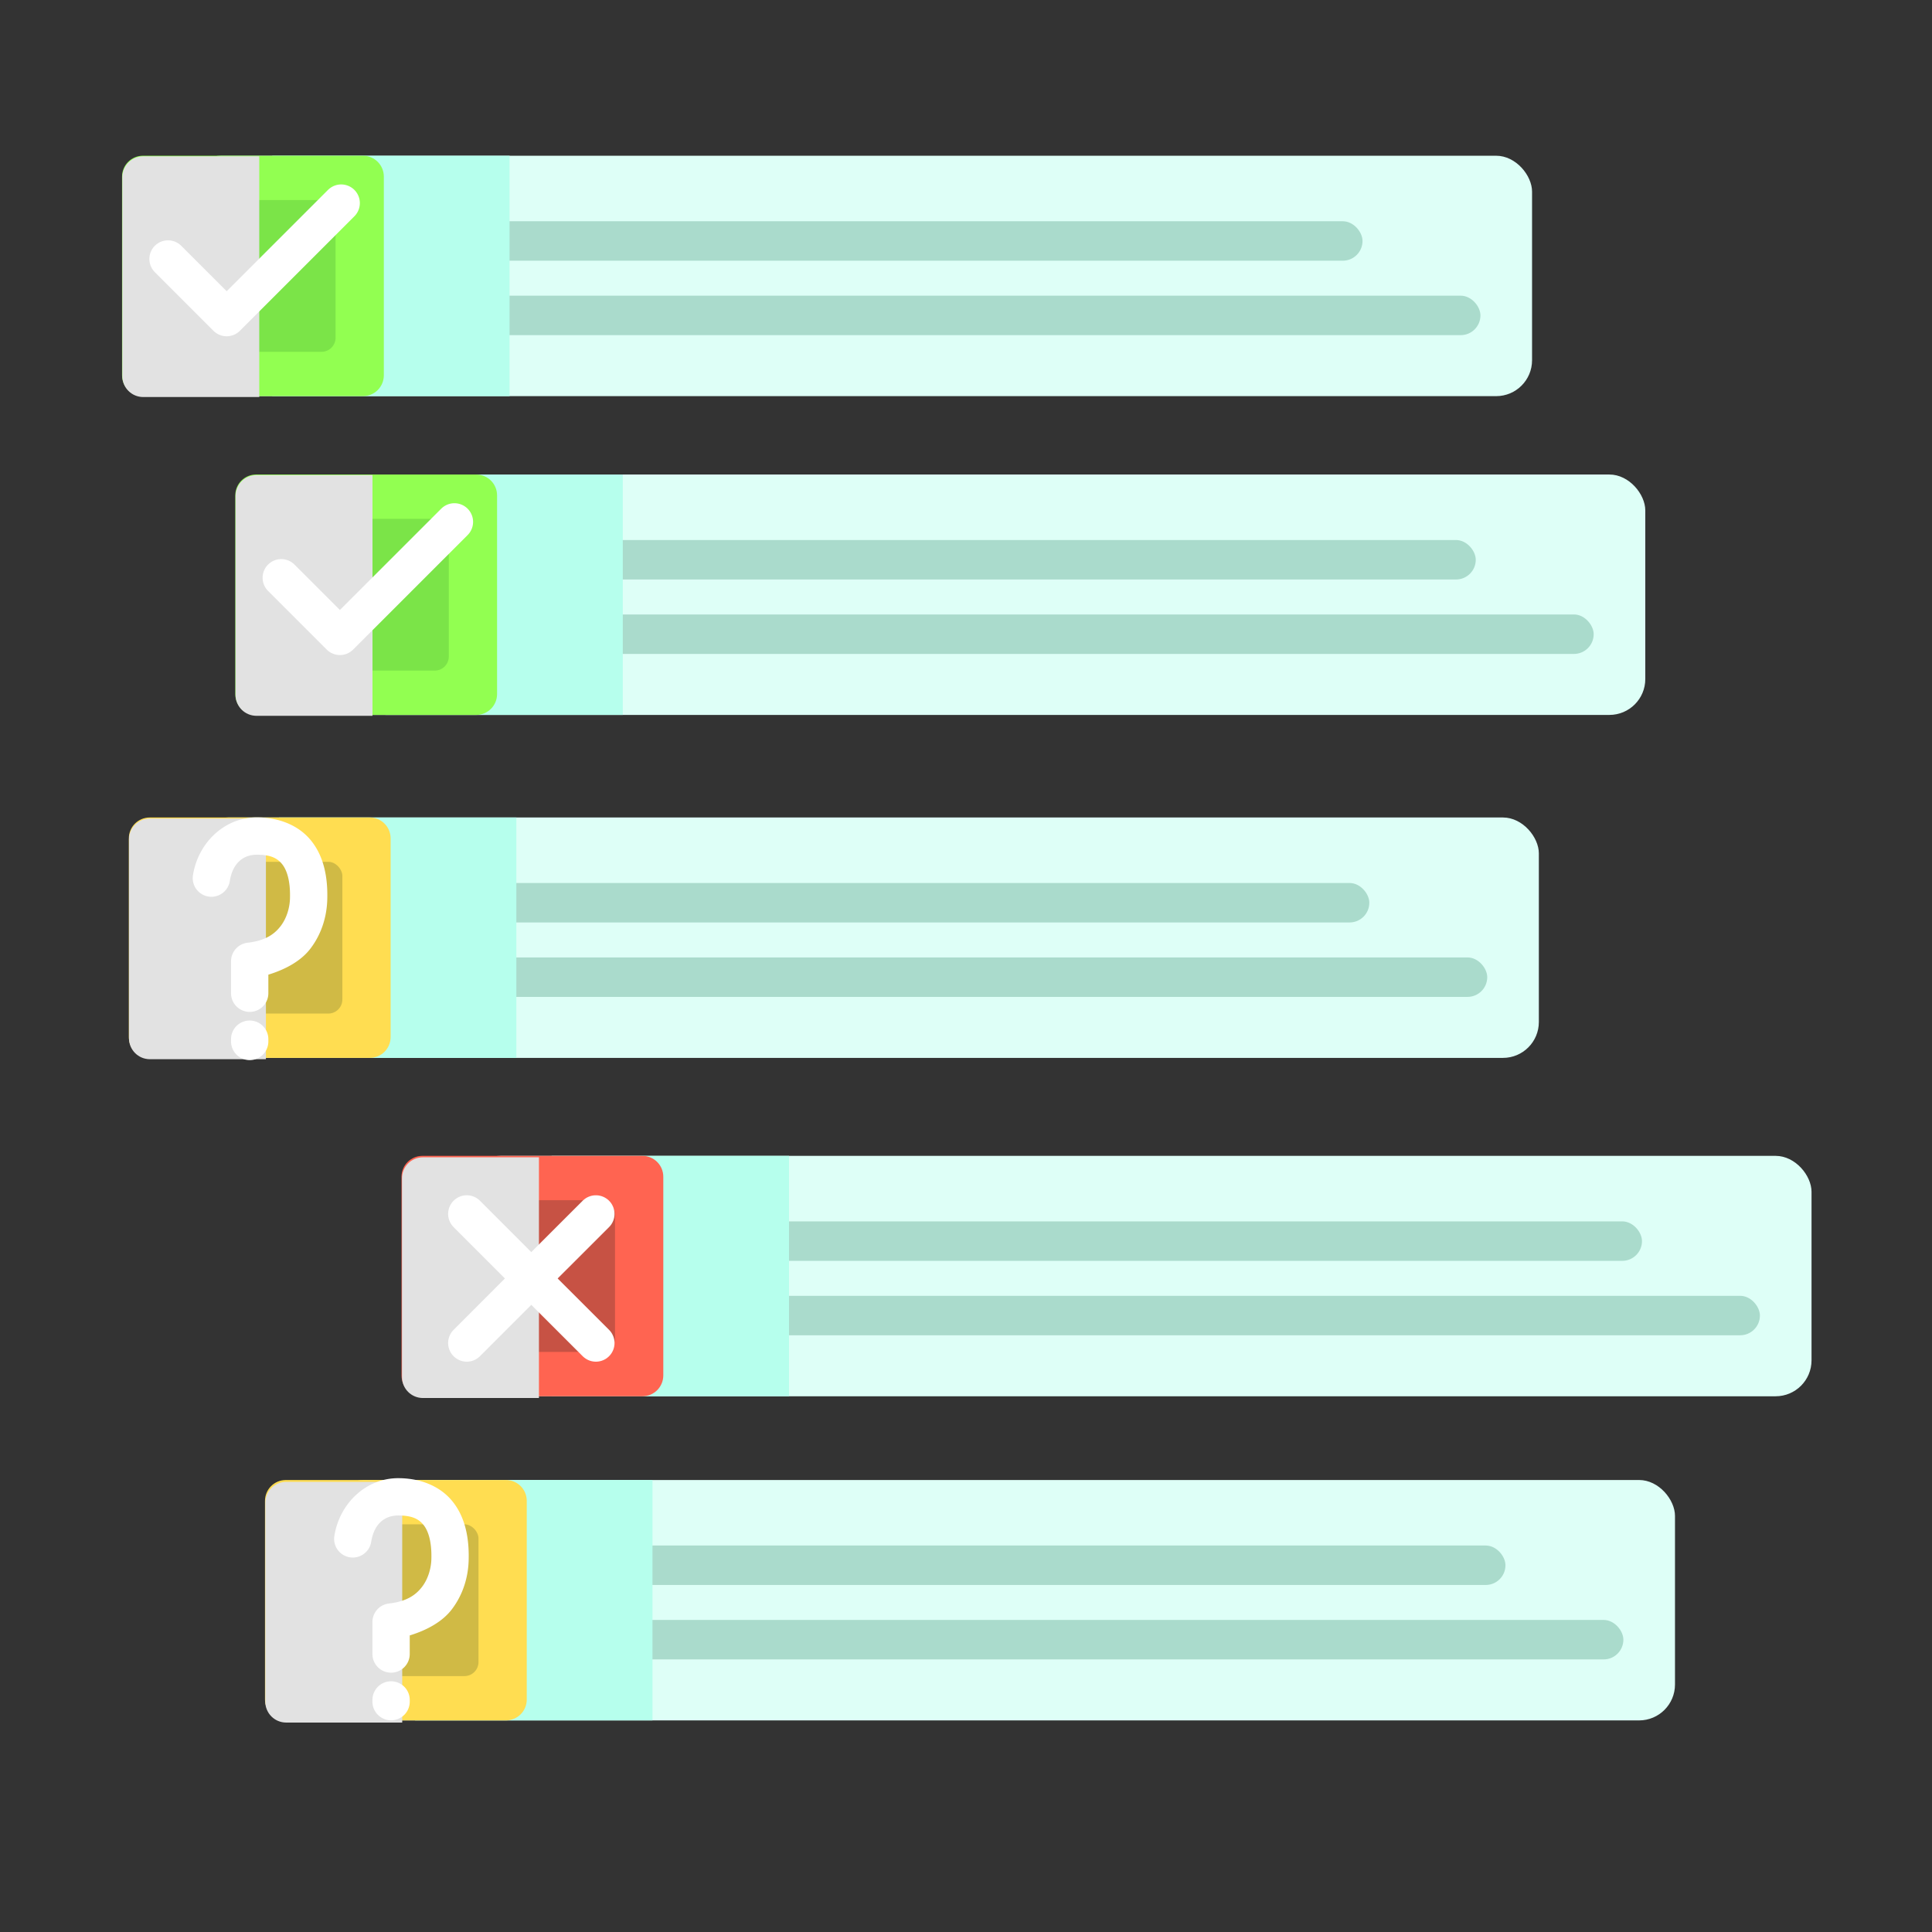 <?xml version="1.0" encoding="UTF-8" standalone="no"?>
<!-- Created with Inkscape (http://www.inkscape.org/) -->

<svg
   width="1000"
   height="1000"
   viewBox="0 0 264.583 264.583"
   version="1.1"
   id="svg5"
   inkscape:version="1.1.2 (b8e25be833, 2022-02-05)"
   sodipodi:docname="tasks.svg"
   xmlns:inkscape="http://www.inkscape.org/namespaces/inkscape"
   xmlns:sodipodi="http://sodipodi.sourceforge.net/DTD/sodipodi-0.dtd"
   xmlns="http://www.w3.org/2000/svg"
   xmlns:svg="http://www.w3.org/2000/svg">
  <rect x="0" y="0" width="264.583" height="264.583" fill="#333333" stroke="none"/>
  <sodipodi:namedview
     id="namedview7"
     pagecolor="#ffffff"
     bordercolor="#666666"
     borderopacity="1.0"
     inkscape:pageshadow="2"
     inkscape:pageopacity="0.0"
     inkscape:pagecheckerboard="0"
     inkscape:document-units="mm"
     showgrid="false"
     inkscape:snap-intersection-paths="true"
     inkscape:snap-midpoints="true"
     inkscape:object-nodes="true"
     inkscape:snap-nodes="false"
     inkscape:zoom="0.38529391"
     inkscape:cx="359.46584"
     inkscape:cy="425.64908"
     inkscape:window-width="1366"
     inkscape:window-height="705"
     inkscape:window-x="-8"
     inkscape:window-y="-8"
     inkscape:window-maximized="1"
     inkscape:current-layer="g1352"
     inkscape:object-paths="true"
     inkscape:snap-smooth-nodes="true"
     height="736mm"
     units="px" />
  <defs
     id="defs2">
    <filter
       id="mask-powermask-path-effect14345_inverse"
       inkscape:label="filtermask-powermask-path-effect14345"
       style="color-interpolation-filters:sRGB"
       height="100"
       width="100"
       x="-50"
       y="-50">
      <feColorMatrix
         id="mask-powermask-path-effect14345_primitive1"
         values="1"
         type="saturate"
         result="fbSourceGraphic" />
      <feColorMatrix
         id="mask-powermask-path-effect14345_primitive2"
         values="-1 0 0 0 1 0 -1 0 0 1 0 0 -1 0 1 0 0 0 1 0 "
         in="fbSourceGraphic" />
    </filter>
    <mask
       maskUnits="userSpaceOnUse"
       id="mask31527">
      <path
         style="fill:#92ff51;fill-opacity:1;stroke:#abff3e;stroke-width:0;stroke-linecap:round;stroke-opacity:1"
         id="path31529"
         width="26.382"
         height="24.226"
         x="35.48"
         y="35.48"
         ry="2.106"
         sodipodi:type="rect"
         d="M 37.586,35.48 H 59.755 c 1.167,0 2.106,0.939 2.106,2.106 v 20.014 c 0,1.167 -0.939,2.106 -2.106,2.106 H 37.586 c -1.167,0 -2.106,-0.939 -2.106,-2.106 V 37.586 c 0,-1.167 0.939,-2.106 2.106,-2.106 z"
         mask="none" />
    </mask>
    <mask
       maskUnits="userSpaceOnUse"
       id="mask39122">
      <rect
         style="fill:#c5fff9;fill-opacity:1;stroke:#000000;stroke-width:0;stroke-linecap:round"
         id="rect39124"
         width="140.109"
         height="24.226"
         x="41.868"
         y="35.48"
         ry="3.618"
         transform="rotate(-19.905)" />
    </mask>
  </defs>
  <g
     inkscape:label="Layer 1"
     inkscape:groupmode="layer"
     id="layer1"
     style="display:none"
     sodipodi:insensitive="true">
    <g
       id="g63326"
       transform="matrix(1.359,0,0,1.359,-15.997,16.767)">
      <g
         id="g46116">
        <g
           id="g46120">
          <rect
             style="fill:#defff7;fill-opacity:1;stroke:#000000;stroke-width:0;stroke-linecap:round"
             id="rect40556"
             width="135.701"
             height="24.226"
             x="41.868"
             y="35.48"
             ry="3.618" />
        </g>
        <rect
           style="fill:#aadbcc;fill-opacity:1;stroke:#19ee00;stroke-width:0;stroke-linecap:round;stroke-linejoin:round;stroke-miterlimit:4;stroke-dasharray:none;stroke-opacity:1"
           id="rect46122"
           width="92.929"
           height="3.977"
           x="67.556"
           y="42.081"
           ry="1.989" />
        <rect
           style="fill:#aadbcc;fill-opacity:1;stroke:#19ee00;stroke-width:0;stroke-linecap:round;stroke-linejoin:round;stroke-miterlimit:4;stroke-dasharray:none;stroke-opacity:1"
           id="rect60278"
           width="104.812"
           height="3.977"
           x="67.556"
           y="49.582"
           ry="1.989" />
        <rect
           style="mix-blend-mode:multiply;fill:#b6ffed;fill-opacity:1;stroke:#000000;stroke-width:0;stroke-linecap:round"
           id="rect31654"
           width="23.919"
           height="24.226"
           x="50.611"
           y="35.48"
           ry="0" />
      </g>
      <g
         id="g46112">
        <path
           style="fill:#92ff51;fill-opacity:1;stroke:#abff3e;stroke-width:0;stroke-linecap:round;stroke-opacity:1"
           id="rect2521"
           width="26.382"
           height="24.226"
           x="35.48"
           y="35.48"
           ry="2.106"
           sodipodi:type="rect"
           d="M 37.586,35.48 H 59.755 c 1.167,0 2.106,0.939 2.106,2.106 v 20.014 c 0,1.167 -0.939,2.106 -2.106,2.106 H 37.586 c -1.167,0 -2.106,-0.939 -2.106,-2.106 v -20.014 c 0,-1.167 0.939,-2.106 2.106,-2.106 z"
           mask="none" />
        <rect
           style="fill:#7be448;fill-opacity:1;stroke:#7be448;stroke-width:0;stroke-linecap:round;stroke-miterlimit:4;stroke-dasharray:none;stroke-opacity:1"
           id="rect7052"
           width="16.654"
           height="15.294"
           x="40.343"
           y="39.946"
           ry="1.418"
           rx="1.418" />
        <rect
           style="mix-blend-mode:multiply;fill:#e2e2e2;fill-opacity:1;stroke:#000000;stroke-width:0;stroke-linecap:round;stroke-miterlimit:4;stroke-dasharray:none;stroke-opacity:1"
           id="rect15324"
           width="20.718"
           height="43.904"
           x="28.543"
           y="26.547"
           ry="4.794"
           mask="url(#mask31527)" />
        <path
           style="fill:none;stroke:#ffffff;stroke-width:3.761;stroke-linecap:round;stroke-linejoin:round;stroke-miterlimit:4;stroke-dasharray:none;stroke-opacity:1"
           d="M 40.114,45.883 46.024,51.792 57.564,40.252"
           id="path22029" />
      </g>
    </g>
    <g
       id="g63350"
       transform="matrix(1.359,0,0,1.359,-30.574,63.736)">
      <g
         id="g63338">
        <g
           id="g63330">
          <rect
             style="fill:#defff7;fill-opacity:1;stroke:#000000;stroke-width:0;stroke-linecap:round"
             id="rect63328"
             width="135.701"
             height="24.226"
             x="41.868"
             y="35.48"
             ry="3.618" />
        </g>
        <rect
           style="fill:#aadbcc;fill-opacity:1;stroke:#19ee00;stroke-width:0;stroke-linecap:round;stroke-linejoin:round;stroke-miterlimit:4;stroke-dasharray:none;stroke-opacity:1"
           id="rect63332"
           width="92.929"
           height="3.977"
           x="67.556"
           y="42.081"
           ry="1.989" />
        <rect
           style="fill:#aadbcc;fill-opacity:1;stroke:#19ee00;stroke-width:0;stroke-linecap:round;stroke-linejoin:round;stroke-miterlimit:4;stroke-dasharray:none;stroke-opacity:1"
           id="rect63334"
           width="104.812"
           height="3.977"
           x="67.556"
           y="49.582"
           ry="1.989" />
        <rect
           style="mix-blend-mode:multiply;fill:#b6ffed;fill-opacity:1;stroke:#000000;stroke-width:0;stroke-linecap:round"
           id="rect63336"
           width="23.919"
           height="24.226"
           x="50.611"
           y="35.48"
           ry="0" />
      </g>
      <g
         id="g63348">
        <path
           style="fill:#ffdd51;fill-opacity:1;stroke:#abff3e;stroke-width:0;stroke-linecap:round;stroke-opacity:1"
           id="path63340"
           width="26.382"
           height="24.226"
           x="35.48"
           y="35.48"
           ry="2.106"
           sodipodi:type="rect"
           d="M 37.586,35.48 H 59.755 c 1.167,0 2.106,0.939 2.106,2.106 v 20.014 c 0,1.167 -0.939,2.106 -2.106,2.106 H 37.586 c -1.167,0 -2.106,-0.939 -2.106,-2.106 v -20.014 c 0,-1.167 0.939,-2.106 2.106,-2.106 z"
           mask="none" />
        <rect
           style="fill:#d0ba45;fill-opacity:1;stroke:#7be448;stroke-width:0;stroke-linecap:round;stroke-miterlimit:4;stroke-dasharray:none;stroke-opacity:1"
           id="rect63342"
           width="16.654"
           height="15.294"
           x="40.343"
           y="39.946"
           ry="1.418"
           rx="1.418" />
        <rect
           style="mix-blend-mode:multiply;fill:#e2e2e2;fill-opacity:1;stroke:#000000;stroke-width:0;stroke-linecap:round;stroke-miterlimit:4;stroke-dasharray:none;stroke-opacity:1"
           id="rect63344"
           width="20.718"
           height="43.904"
           x="28.543"
           y="26.547"
           ry="4.794"
           mask="url(#mask31527)" />
      </g>
      <path
         id="path90213"
         style="fill:none;fill-opacity:1;stroke:#ffffff;stroke-width:3.761;stroke-linecap:round;stroke-linejoin:round;stroke-miterlimit:4;stroke-dasharray:none;stroke-opacity:1;paint-order:normal"
         d="m 47.659,57.82 v 0 m -3.86,-16.231 c 0.387,-2.46 2.196,-4.239 4.584,-4.239 3.484,0 5.356,2.126 5.213,6.399 -0.08,2.376 -1.458,5.713 -5.937,6.22 v 3.221"
         sodipodi:nodetypes="cccsscc" />
    </g>
    <g
       id="g63374"
       transform="matrix(1.359,0,0,1.359,6.768,110.076)">
      <g
         id="g63362">
        <g
           id="g63354">
          <rect
             style="fill:#defff7;fill-opacity:1;stroke:#000000;stroke-width:0;stroke-linecap:round"
             id="rect63352"
             width="135.701"
             height="24.226"
             x="41.868"
             y="35.48"
             ry="3.618" />
        </g>
        <rect
           style="fill:#aadbcc;fill-opacity:1;stroke:#19ee00;stroke-width:0;stroke-linecap:round;stroke-linejoin:round;stroke-miterlimit:4;stroke-dasharray:none;stroke-opacity:1"
           id="rect63356"
           width="92.929"
           height="3.977"
           x="67.556"
           y="42.081"
           ry="1.989" />
        <rect
           style="fill:#aadbcc;fill-opacity:1;stroke:#19ee00;stroke-width:0;stroke-linecap:round;stroke-linejoin:round;stroke-miterlimit:4;stroke-dasharray:none;stroke-opacity:1"
           id="rect63358"
           width="104.812"
           height="3.977"
           x="67.556"
           y="49.582"
           ry="1.989" />
        <rect
           style="mix-blend-mode:multiply;fill:#b6ffed;fill-opacity:1;stroke:#000000;stroke-width:0;stroke-linecap:round"
           id="rect63360"
           width="23.919"
           height="24.226"
           x="50.611"
           y="35.48"
           ry="0" />
      </g>
      <g
         id="g63372">
        <path
           style="fill:#ff6451;fill-opacity:1;stroke:#abff3e;stroke-width:0;stroke-linecap:round;stroke-opacity:1"
           id="path63364"
           width="26.382"
           height="24.226"
           x="35.48"
           y="35.48"
           ry="2.106"
           sodipodi:type="rect"
           d="M 37.586,35.48 H 59.755 c 1.167,0 2.106,0.939 2.106,2.106 v 20.014 c 0,1.167 -0.939,2.106 -2.106,2.106 H 37.586 c -1.167,0 -2.106,-0.939 -2.106,-2.106 v -20.014 c 0,-1.167 0.939,-2.106 2.106,-2.106 z"
           mask="none" />
        <rect
           style="fill:#c75244;fill-opacity:1;stroke:#7be448;stroke-width:0;stroke-linecap:round;stroke-miterlimit:4;stroke-dasharray:none;stroke-opacity:1"
           id="rect63366"
           width="16.654"
           height="15.294"
           x="40.343"
           y="39.946"
           ry="1.418"
           rx="1.418" />
        <rect
           style="mix-blend-mode:multiply;fill:#e2e2e2;fill-opacity:1;stroke:#000000;stroke-width:0;stroke-linecap:round;stroke-miterlimit:4;stroke-dasharray:none;stroke-opacity:1"
           id="rect63368"
           width="20.718"
           height="43.904"
           x="28.543"
           y="26.547"
           ry="4.794"
           mask="url(#mask31527)" />
      </g>
    </g>
    <g
       id="g87888"
       transform="matrix(1.064,0,0,1.064,3.105,154.83)"
       style="stroke-width:4.8;stroke-miterlimit:4;stroke-dasharray:none">
      <path
         style="fill:#ffffff;fill-opacity:1;stroke:#ffffff;stroke-width:4.8;stroke-linecap:round;stroke-linejoin:miter;stroke-miterlimit:4;stroke-dasharray:none;stroke-opacity:1"
         d="m 57.16,10.727 c 1.461,1.481 16.618,16.618 16.618,16.618"
         id="path83718" />
      <path
         style="fill:#ffffff;fill-opacity:1;stroke:#ffffff;stroke-width:4.8;stroke-linecap:round;stroke-linejoin:miter;stroke-miterlimit:4;stroke-dasharray:none;stroke-opacity:1"
         d="M 57.16,27.345 C 58.62,25.864 73.777,10.727 73.777,10.727"
         id="path87484" />
    </g>
    <g
       id="g96075"
       transform="matrix(1.359,0,0,1.359,-30.182,-26.014)">
      <g
         id="g96063">
        <g
           id="g96055">
          <rect
             style="fill:#defff7;fill-opacity:1;stroke:#000000;stroke-width:0;stroke-linecap:round"
             id="rect96053"
             width="135.701"
             height="24.226"
             x="41.868"
             y="35.48"
             ry="3.618" />
        </g>
        <rect
           style="fill:#aadbcc;fill-opacity:1;stroke:#19ee00;stroke-width:0;stroke-linecap:round;stroke-linejoin:round;stroke-miterlimit:4;stroke-dasharray:none;stroke-opacity:1"
           id="rect96057"
           width="92.929"
           height="3.977"
           x="67.556"
           y="42.081"
           ry="1.989" />
        <rect
           style="fill:#aadbcc;fill-opacity:1;stroke:#19ee00;stroke-width:0;stroke-linecap:round;stroke-linejoin:round;stroke-miterlimit:4;stroke-dasharray:none;stroke-opacity:1"
           id="rect96059"
           width="104.812"
           height="3.977"
           x="67.556"
           y="49.582"
           ry="1.989" />
        <rect
           style="mix-blend-mode:multiply;fill:#b6ffed;fill-opacity:1;stroke:#000000;stroke-width:0;stroke-linecap:round"
           id="rect96061"
           width="23.919"
           height="24.226"
           x="50.611"
           y="35.48"
           ry="0" />
      </g>
      <g
         id="g96073">
        <path
           style="fill:#92ff51;fill-opacity:1;stroke:#abff3e;stroke-width:0;stroke-linecap:round;stroke-opacity:1"
           id="path96065"
           width="26.382"
           height="24.226"
           x="35.48"
           y="35.48"
           ry="2.106"
           sodipodi:type="rect"
           d="M 37.586,35.48 H 59.755 c 1.167,0 2.106,0.939 2.106,2.106 v 20.014 c 0,1.167 -0.939,2.106 -2.106,2.106 H 37.586 c -1.167,0 -2.106,-0.939 -2.106,-2.106 v -20.014 c 0,-1.167 0.939,-2.106 2.106,-2.106 z"
           mask="none" />
        <rect
           style="fill:#7be448;fill-opacity:1;stroke:#7be448;stroke-width:0;stroke-linecap:round;stroke-miterlimit:4;stroke-dasharray:none;stroke-opacity:1"
           id="rect96067"
           width="16.654"
           height="15.294"
           x="40.343"
           y="39.946"
           ry="1.418"
           rx="1.418" />
        <rect
           style="mix-blend-mode:multiply;fill:#e2e2e2;fill-opacity:1;stroke:#000000;stroke-width:0;stroke-linecap:round;stroke-miterlimit:4;stroke-dasharray:none;stroke-opacity:1"
           id="rect96069"
           width="20.718"
           height="43.904"
           x="28.543"
           y="26.547"
           ry="4.794"
           mask="url(#mask31527)" />
        <path
           style="fill:none;stroke:#ffffff;stroke-width:3.761;stroke-linecap:round;stroke-linejoin:round;stroke-miterlimit:4;stroke-dasharray:none;stroke-opacity:1"
           d="M 40.114,45.883 46.024,51.792 57.564,40.252"
           id="path96071" />
      </g>
    </g>
    <g
       id="g96097"
       transform="matrix(1.359,0,0,1.359,-11.93,154.466)">
      <g
         id="g96087">
        <g
           id="g96079">
          <rect
             style="fill:#defff7;fill-opacity:1;stroke:#000000;stroke-width:0;stroke-linecap:round"
             id="rect96077"
             width="135.701"
             height="24.226"
             x="41.868"
             y="35.48"
             ry="3.618" />
        </g>
        <rect
           style="fill:#aadbcc;fill-opacity:1;stroke:#19ee00;stroke-width:0;stroke-linecap:round;stroke-linejoin:round;stroke-miterlimit:4;stroke-dasharray:none;stroke-opacity:1"
           id="rect96081"
           width="92.929"
           height="3.977"
           x="67.556"
           y="42.081"
           ry="1.989" />
        <rect
           style="fill:#aadbcc;fill-opacity:1;stroke:#19ee00;stroke-width:0;stroke-linecap:round;stroke-linejoin:round;stroke-miterlimit:4;stroke-dasharray:none;stroke-opacity:1"
           id="rect96083"
           width="104.812"
           height="3.977"
           x="67.556"
           y="49.582"
           ry="1.989" />
        <rect
           style="mix-blend-mode:multiply;fill:#b6ffed;fill-opacity:1;stroke:#000000;stroke-width:0;stroke-linecap:round"
           id="rect96085"
           width="23.919"
           height="24.226"
           x="50.611"
           y="35.48"
           ry="0" />
      </g>
      <g
         id="g96095">
        <path
           style="fill:#ffdd51;fill-opacity:1;stroke:#abff3e;stroke-width:0;stroke-linecap:round;stroke-opacity:1"
           id="path96089"
           width="26.382"
           height="24.226"
           x="35.48"
           y="35.48"
           ry="2.106"
           sodipodi:type="rect"
           d="M 37.586,35.48 H 59.755 c 1.167,0 2.106,0.939 2.106,2.106 v 20.014 c 0,1.167 -0.939,2.106 -2.106,2.106 H 37.586 c -1.167,0 -2.106,-0.939 -2.106,-2.106 v -20.014 c 0,-1.167 0.939,-2.106 2.106,-2.106 z"
           mask="none" />
        <rect
           style="fill:#d0ba45;fill-opacity:1;stroke:#7be448;stroke-width:0;stroke-linecap:round;stroke-miterlimit:4;stroke-dasharray:none;stroke-opacity:1"
           id="rect96091"
           width="16.654"
           height="15.294"
           x="40.343"
           y="39.946"
           ry="1.418"
           rx="1.418" />
        <rect
           style="mix-blend-mode:multiply;fill:#e2e2e2;fill-opacity:1;stroke:#000000;stroke-width:0;stroke-linecap:round;stroke-miterlimit:4;stroke-dasharray:none;stroke-opacity:1"
           id="rect96093"
           width="20.718"
           height="43.904"
           x="28.543"
           y="26.547"
           ry="4.794"
           mask="url(#mask31527)" />
      </g>
      <path
         id="path96099"
         style="fill:none;fill-opacity:1;stroke:#ffffff;stroke-width:3.761;stroke-linecap:round;stroke-linejoin:round;stroke-miterlimit:4;stroke-dasharray:none;stroke-opacity:1;paint-order:normal"
         d="m 48.188,57.644 v 0 m -3.86,-16.231 c 0.387,-2.46 2.196,-4.239 4.584,-4.239 3.484,0 5.356,2.126 5.213,6.399 -0.08,2.376 -1.458,5.713 -5.937,6.22 v 3.221"
         sodipodi:nodetypes="cccsscc" />
    </g>
  </g>
  <g
     inkscape:label="Layer 1 copy"
     inkscape:groupmode="layer"
     id="g1352">
    <g
       id="g1250"
       transform="matrix(1.359,0,0,1.359,-15.997,16.767)">
      <g
         id="g1238">
        <g
           id="g1230">
          <rect
             style="fill:#defff7;fill-opacity:1;stroke:#000000;stroke-width:0;stroke-linecap:round"
             id="rect1228"
             width="135.701"
             height="24.226"
             x="41.868"
             y="35.48"
             ry="3.618" />
        </g>
        <rect
           style="fill:#aadbcc;fill-opacity:1;stroke:#19ee00;stroke-width:0;stroke-linecap:round;stroke-linejoin:round;stroke-miterlimit:4;stroke-dasharray:none;stroke-opacity:1"
           id="rect1232"
           width="92.929"
           height="3.977"
           x="67.556"
           y="42.081"
           ry="1.989" />
        <rect
           style="fill:#aadbcc;fill-opacity:1;stroke:#19ee00;stroke-width:0;stroke-linecap:round;stroke-linejoin:round;stroke-miterlimit:4;stroke-dasharray:none;stroke-opacity:1"
           id="rect1234"
           width="104.812"
           height="3.977"
           x="67.556"
           y="49.582"
           ry="1.989" />
        <rect
           style="mix-blend-mode:multiply;fill:#b6ffed;fill-opacity:1;stroke:#000000;stroke-width:0;stroke-linecap:round"
           id="rect1236"
           width="23.919"
           height="24.226"
           x="50.611"
           y="35.48"
           ry="0" />
      </g>
      <g
         id="g1248">
        <path
           style="fill:#92ff51;fill-opacity:1;stroke:#abff3e;stroke-width:0;stroke-linecap:round;stroke-opacity:1"
           id="path1240"
           width="26.382"
           height="24.226"
           x="35.48"
           y="35.48"
           ry="2.106"
           sodipodi:type="rect"
           d="M 37.586,35.48 H 59.755 c 1.167,0 2.106,0.939 2.106,2.106 v 20.014 c 0,1.167 -0.939,2.106 -2.106,2.106 H 37.586 c -1.167,0 -2.106,-0.939 -2.106,-2.106 v -20.014 c 0,-1.167 0.939,-2.106 2.106,-2.106 z"
           mask="none" />
        <rect
           style="fill:#7be448;fill-opacity:1;stroke:#7be448;stroke-width:0;stroke-linecap:round;stroke-miterlimit:4;stroke-dasharray:none;stroke-opacity:1"
           id="rect1242"
           width="16.654"
           height="15.294"
           x="40.343"
           y="39.946"
           ry="1.418"
           rx="1.418" />
        <path
           id="rect1244"
           mask="none"
           style="mix-blend-mode:multiply;fill:#e2e2e2;fill-opacity:1;stroke:#000000;stroke-width:0;stroke-linecap:round;stroke-miterlimit:4;stroke-dasharray:none;stroke-opacity:1"
           d="m 132.527,245.547 c -5.991,-10e-6 -10.812,4.822 -10.812,10.812 v 102.764 c 0,5.991 4.822,10.814 10.812,10.814 h 59.949 V 245.547 Z"
           transform="matrix(0.195,0,0,0.195,11.775,-12.342)" />
        <path
           style="fill:none;stroke:#ffffff;stroke-width:3.761;stroke-linecap:round;stroke-linejoin:round;stroke-miterlimit:4;stroke-dasharray:none;stroke-opacity:1"
           d="M 40.114,45.883 46.024,51.792 57.564,40.252"
           id="path1246" />
      </g>
    </g>
    <g
       id="g1274"
       transform="matrix(1.359,0,0,1.359,-30.574,63.736)">
      <g
         id="g1262">
        <g
           id="g1254">
          <rect
             style="fill:#defff7;fill-opacity:1;stroke:#000000;stroke-width:0;stroke-linecap:round"
             id="rect1252"
             width="135.701"
             height="24.226"
             x="41.868"
             y="35.48"
             ry="3.618" />
        </g>
        <rect
           style="fill:#aadbcc;fill-opacity:1;stroke:#19ee00;stroke-width:0;stroke-linecap:round;stroke-linejoin:round;stroke-miterlimit:4;stroke-dasharray:none;stroke-opacity:1"
           id="rect1256"
           width="92.929"
           height="3.977"
           x="67.556"
           y="42.081"
           ry="1.989" />
        <rect
           style="fill:#aadbcc;fill-opacity:1;stroke:#19ee00;stroke-width:0;stroke-linecap:round;stroke-linejoin:round;stroke-miterlimit:4;stroke-dasharray:none;stroke-opacity:1"
           id="rect1258"
           width="104.812"
           height="3.977"
           x="67.556"
           y="49.582"
           ry="1.989" />
        <rect
           style="mix-blend-mode:multiply;fill:#b6ffed;fill-opacity:1;stroke:#000000;stroke-width:0;stroke-linecap:round"
           id="rect1260"
           width="23.919"
           height="24.226"
           x="50.611"
           y="35.48"
           ry="0" />
      </g>
      <g
         id="g1270">
        <path
           style="fill:#ffdd51;fill-opacity:1;stroke:#abff3e;stroke-width:0;stroke-linecap:round;stroke-opacity:1"
           id="path1264"
           width="26.382"
           height="24.226"
           x="35.48"
           y="35.48"
           ry="2.106"
           sodipodi:type="rect"
           d="M 37.586,35.48 H 59.755 c 1.167,0 2.106,0.939 2.106,2.106 v 20.014 c 0,1.167 -0.939,2.106 -2.106,2.106 H 37.586 c -1.167,0 -2.106,-0.939 -2.106,-2.106 v -20.014 c 0,-1.167 0.939,-2.106 2.106,-2.106 z"
           mask="none" />
        <rect
           style="fill:#d0ba45;fill-opacity:1;stroke:#7be448;stroke-width:0;stroke-linecap:round;stroke-miterlimit:4;stroke-dasharray:none;stroke-opacity:1"
           id="rect1266"
           width="16.654"
           height="15.294"
           x="40.343"
           y="39.946"
           ry="1.418"
           rx="1.418" />
        <path
           id="rect1268"
           mask="none"
           style="mix-blend-mode:multiply;fill:#e2e2e2;fill-opacity:1;stroke:#000000;stroke-width:0;stroke-linecap:round;stroke-miterlimit:4;stroke-dasharray:none;stroke-opacity:1"
           d="m 77.434,423.068 c -5.991,0 -10.812,4.824 -10.812,10.814 v 102.764 c 0,5.991 4.822,10.812 10.812,10.812 H 137.383 V 423.068 Z"
           transform="matrix(0.195,0,0,0.195,22.505,-46.916)" />
      </g>
      <path
         style="color:#000000;fill:#ffffff;stroke-linecap:round;stroke-linejoin:round;-inkscape-stroke:none"
         d="m 48.383,35.471 c -3.322,2e-6 -5.936,2.615 -6.441,5.826 a 1.881,1.881 0 0 0 1.564,2.15 1.881,1.881 0 0 0 2.15,-1.564 c 0.269,-1.708 1.273,-2.652 2.727,-2.652 1.36,0 2.033,0.335 2.52,0.92 0.486,0.585 0.876,1.685 0.814,3.537 -0.029,0.855 -0.312,1.919 -0.934,2.73 -0.621,0.812 -1.533,1.478 -3.336,1.682 a 1.881,1.881 0 0 0 -1.668,1.869 v 3.221 a 1.881,1.881 0 0 0 1.879,1.881 1.881,1.881 0 0 0 1.881,-1.881 v -1.871 c 1.792,-0.549 3.313,-1.414 4.232,-2.615 1.208,-1.578 1.652,-3.369 1.703,-4.891 0.081,-2.421 -0.395,-4.521 -1.68,-6.066 -1.285,-1.546 -3.287,-2.275 -5.412,-2.275 z m -0.725,20.469 a 1.881,1.881 0 0 0 -1.879,1.881 v 0.227 a 1.881,1.881 0 0 0 1.879,1.881 1.881,1.881 0 0 0 1.881,-1.881 v -0.227 a 1.881,1.881 0 0 0 -1.881,-1.881 z"
         id="path1272" />
    </g>
    <g
       id="g1296"
       transform="matrix(1.359,0,0,1.359,6.768,110.076)">
      <g
         id="g1286">
        <g
           id="g1278">
          <rect
             style="fill:#defff7;fill-opacity:1;stroke:#000000;stroke-width:0;stroke-linecap:round"
             id="rect1276"
             width="135.701"
             height="24.226"
             x="41.868"
             y="35.48"
             ry="3.618" />
        </g>
        <rect
           style="fill:#aadbcc;fill-opacity:1;stroke:#19ee00;stroke-width:0;stroke-linecap:round;stroke-linejoin:round;stroke-miterlimit:4;stroke-dasharray:none;stroke-opacity:1"
           id="rect1280"
           width="92.929"
           height="3.977"
           x="67.556"
           y="42.081"
           ry="1.989" />
        <rect
           style="fill:#aadbcc;fill-opacity:1;stroke:#19ee00;stroke-width:0;stroke-linecap:round;stroke-linejoin:round;stroke-miterlimit:4;stroke-dasharray:none;stroke-opacity:1"
           id="rect1282"
           width="104.812"
           height="3.977"
           x="67.556"
           y="49.582"
           ry="1.989" />
        <rect
           style="mix-blend-mode:multiply;fill:#b6ffed;fill-opacity:1;stroke:#000000;stroke-width:0;stroke-linecap:round"
           id="rect1284"
           width="23.919"
           height="24.226"
           x="50.611"
           y="35.48"
           ry="0" />
      </g>
      <g
         id="g1294">
        <path
           style="fill:#ff6451;fill-opacity:1;stroke:#abff3e;stroke-width:0;stroke-linecap:round;stroke-opacity:1"
           id="path1288"
           width="26.382"
           height="24.226"
           x="35.48"
           y="35.48"
           ry="2.106"
           sodipodi:type="rect"
           d="M 37.586,35.48 H 59.755 c 1.167,0 2.106,0.939 2.106,2.106 v 20.014 c 0,1.167 -0.939,2.106 -2.106,2.106 H 37.586 c -1.167,0 -2.106,-0.939 -2.106,-2.106 v -20.014 c 0,-1.167 0.939,-2.106 2.106,-2.106 z"
           mask="none" />
        <rect
           style="fill:#c75244;fill-opacity:1;stroke:#7be448;stroke-width:0;stroke-linecap:round;stroke-miterlimit:4;stroke-dasharray:none;stroke-opacity:1"
           id="rect1290"
           width="16.654"
           height="15.294"
           x="40.343"
           y="39.946"
           ry="1.418"
           rx="1.418" />
        <path
           id="rect1292"
           mask="none"
           style="mix-blend-mode:multiply;fill:#e2e2e2;fill-opacity:1;stroke:#000000;stroke-width:0;stroke-linecap:round;stroke-miterlimit:4;stroke-dasharray:none;stroke-opacity:1"
           d="m 218.568,598.211 c -5.991,0 -10.812,4.824 -10.812,10.814 v 102.764 c 0,5.991 4.822,10.812 10.812,10.812 h 59.949 V 598.211 Z"
           transform="matrix(0.195,0,0,0.195,-4.982,-81.026)" />
      </g>
    </g>
    <g
       id="g1302"
       transform="matrix(1.064,0,0,1.064,3.105,154.83)"
       style="stroke-width:4.8;stroke-miterlimit:4;stroke-dasharray:none">
      <path
         style="fill:#ffffff;fill-opacity:1;stroke:#ffffff;stroke-width:4.8;stroke-linecap:round;stroke-linejoin:miter;stroke-miterlimit:4;stroke-dasharray:none;stroke-opacity:1"
         d="m 57.16,10.727 c 1.461,1.481 16.618,16.618 16.618,16.618"
         id="path1298" />
      <path
         style="fill:#ffffff;fill-opacity:1;stroke:#ffffff;stroke-width:4.8;stroke-linecap:round;stroke-linejoin:miter;stroke-miterlimit:4;stroke-dasharray:none;stroke-opacity:1"
         d="M 57.16,27.345 C 58.62,25.864 73.777,10.727 73.777,10.727"
         id="path1300" />
    </g>
    <g
       id="g1350"
       transform="matrix(1.359,0,0,1.359,-11.93,154.466)">
      <g
         id="g1338">
        <g
           id="g1330">
          <rect
             style="fill:#defff7;fill-opacity:1;stroke:#000000;stroke-width:0;stroke-linecap:round"
             id="rect1328"
             width="135.701"
             height="24.226"
             x="41.868"
             y="35.48"
             ry="3.618" />
        </g>
        <rect
           style="fill:#aadbcc;fill-opacity:1;stroke:#19ee00;stroke-width:0;stroke-linecap:round;stroke-linejoin:round;stroke-miterlimit:4;stroke-dasharray:none;stroke-opacity:1"
           id="rect1332"
           width="92.929"
           height="3.977"
           x="67.556"
           y="42.081"
           ry="1.989" />
        <rect
           style="fill:#aadbcc;fill-opacity:1;stroke:#19ee00;stroke-width:0;stroke-linecap:round;stroke-linejoin:round;stroke-miterlimit:4;stroke-dasharray:none;stroke-opacity:1"
           id="rect1334"
           width="104.812"
           height="3.977"
           x="67.556"
           y="49.582"
           ry="1.989" />
        <rect
           style="mix-blend-mode:multiply;fill:#b6ffed;fill-opacity:1;stroke:#000000;stroke-width:0;stroke-linecap:round"
           id="rect1336"
           width="23.919"
           height="24.226"
           x="50.611"
           y="35.48"
           ry="0" />
      </g>
      <g
         id="g1346">
        <path
           style="fill:#ffdd51;fill-opacity:1;stroke:#abff3e;stroke-width:0;stroke-linecap:round;stroke-opacity:1"
           id="path1340"
           width="26.382"
           height="24.226"
           x="35.48"
           y="35.48"
           ry="2.106"
           sodipodi:type="rect"
           d="M 37.586,35.48 H 59.755 c 1.167,0 2.106,0.939 2.106,2.106 v 20.014 c 0,1.167 -0.939,2.106 -2.106,2.106 H 37.586 c -1.167,0 -2.106,-0.939 -2.106,-2.106 v -20.014 c 0,-1.167 0.939,-2.106 2.106,-2.106 z"
           mask="none" />
        <rect
           style="fill:#d0ba45;fill-opacity:1;stroke:#7be448;stroke-width:0;stroke-linecap:round;stroke-miterlimit:4;stroke-dasharray:none;stroke-opacity:1"
           id="rect1342"
           width="16.654"
           height="15.294"
           x="40.343"
           y="39.946"
           ry="1.418"
           rx="1.418" />
        <path
           id="rect1344"
           mask="none"
           style="mix-blend-mode:multiply;fill:#e2e2e2;fill-opacity:1;stroke:#000000;stroke-width:0;stroke-linecap:round;stroke-miterlimit:4;stroke-dasharray:none;stroke-opacity:1"
           d="m 147.9,765.984 c -5.991,-10e-6 -10.814,4.822 -10.814,10.812 V 879.562 c 0,5.991 4.824,10.812 10.814,10.812 h 59.947 V 765.984 Z"
           transform="matrix(0.195,0,0,0.195,8.781,-113.7)" />
      </g>
      <path
         style="color:#000000;fill:#ffffff;stroke-linecap:round;stroke-linejoin:round;-inkscape-stroke:none"
         d="m 48.912,35.295 c -3.322,0 -5.936,2.615 -6.441,5.826 a 1.881,1.881 0 0 0 1.564,2.15 1.881,1.881 0 0 0 2.15,-1.566 c 0.269,-1.708 1.273,-2.65 2.727,-2.65 1.36,0 2.033,0.335 2.52,0.92 0.486,0.585 0.876,1.683 0.814,3.535 -0.029,0.855 -0.312,1.921 -0.934,2.732 -0.621,0.812 -1.533,1.478 -3.336,1.682 a 1.881,1.881 0 0 0 -1.668,1.869 v 3.221 a 1.881,1.881 0 0 0 1.879,1.881 1.881,1.881 0 0 0 1.881,-1.881 v -1.871 c 1.792,-0.549 3.311,-1.414 4.23,-2.615 1.208,-1.578 1.654,-3.369 1.705,-4.891 0.081,-2.421 -0.395,-4.521 -1.68,-6.066 -1.285,-1.546 -3.287,-2.275 -5.412,-2.275 z M 48.188,55.764 a 1.881,1.881 0 0 0 -1.879,1.881 v 0.17 a 1.881,1.881 0 0 0 1.879,1.881 1.881,1.881 0 0 0 1.881,-1.881 V 57.645 A 1.881,1.881 0 0 0 48.188,55.764 Z"
         id="path1348" />
    </g>
    <g
       id="g1806"
       transform="matrix(1.359,0,0,1.359,-31.504,-26.889)">
      <g
         id="g1794">
        <g
           id="g1786">
          <rect
             style="fill:#defff7;fill-opacity:1;stroke:#000000;stroke-width:0;stroke-linecap:round"
             id="rect1784"
             width="135.701"
             height="24.226"
             x="41.868"
             y="35.48"
             ry="3.618" />
        </g>
        <rect
           style="fill:#aadbcc;fill-opacity:1;stroke:#19ee00;stroke-width:0;stroke-linecap:round;stroke-linejoin:round;stroke-miterlimit:4;stroke-dasharray:none;stroke-opacity:1"
           id="rect1788"
           width="92.929"
           height="3.977"
           x="67.556"
           y="42.081"
           ry="1.989" />
        <rect
           style="fill:#aadbcc;fill-opacity:1;stroke:#19ee00;stroke-width:0;stroke-linecap:round;stroke-linejoin:round;stroke-miterlimit:4;stroke-dasharray:none;stroke-opacity:1"
           id="rect1790"
           width="104.812"
           height="3.977"
           x="67.556"
           y="49.582"
           ry="1.989" />
        <rect
           style="mix-blend-mode:multiply;fill:#b6ffed;fill-opacity:1;stroke:#000000;stroke-width:0;stroke-linecap:round"
           id="rect1792"
           width="23.919"
           height="24.226"
           x="50.611"
           y="35.48"
           ry="0" />
      </g>
      <g
         id="g1804">
        <path
           style="fill:#92ff51;fill-opacity:1;stroke:#abff3e;stroke-width:0;stroke-linecap:round;stroke-opacity:1"
           id="path1796"
           width="26.382"
           height="24.226"
           x="35.48"
           y="35.48"
           ry="2.106"
           sodipodi:type="rect"
           d="M 37.586,35.48 H 59.755 c 1.167,0 2.106,0.939 2.106,2.106 v 20.014 c 0,1.167 -0.939,2.106 -2.106,2.106 H 37.586 c -1.167,0 -2.106,-0.939 -2.106,-2.106 v -20.014 c 0,-1.167 0.939,-2.106 2.106,-2.106 z"
           mask="none" />
        <rect
           style="fill:#7be448;fill-opacity:1;stroke:#7be448;stroke-width:0;stroke-linecap:round;stroke-miterlimit:4;stroke-dasharray:none;stroke-opacity:1"
           id="rect1798"
           width="16.654"
           height="15.294"
           x="40.343"
           y="39.946"
           ry="1.418"
           rx="1.418" />
        <path
           id="path1800"
           mask="none"
           style="mix-blend-mode:multiply;fill:#e2e2e2;fill-opacity:1;stroke:#000000;stroke-width:0;stroke-linecap:round;stroke-miterlimit:4;stroke-dasharray:none;stroke-opacity:1"
           d="m 132.527,245.547 c -5.991,-10e-6 -10.812,4.822 -10.812,10.812 v 102.764 c 0,5.991 4.822,10.814 10.812,10.814 h 59.949 V 245.547 Z"
           transform="matrix(0.195,0,0,0.195,11.775,-12.342)" />
        <path
           style="fill:none;stroke:#ffffff;stroke-width:3.761;stroke-linecap:round;stroke-linejoin:round;stroke-miterlimit:4;stroke-dasharray:none;stroke-opacity:1"
           d="M 40.114,45.883 46.024,51.792 57.564,40.252"
           id="path1802" />
      </g>
    </g>
  </g>
</svg>
